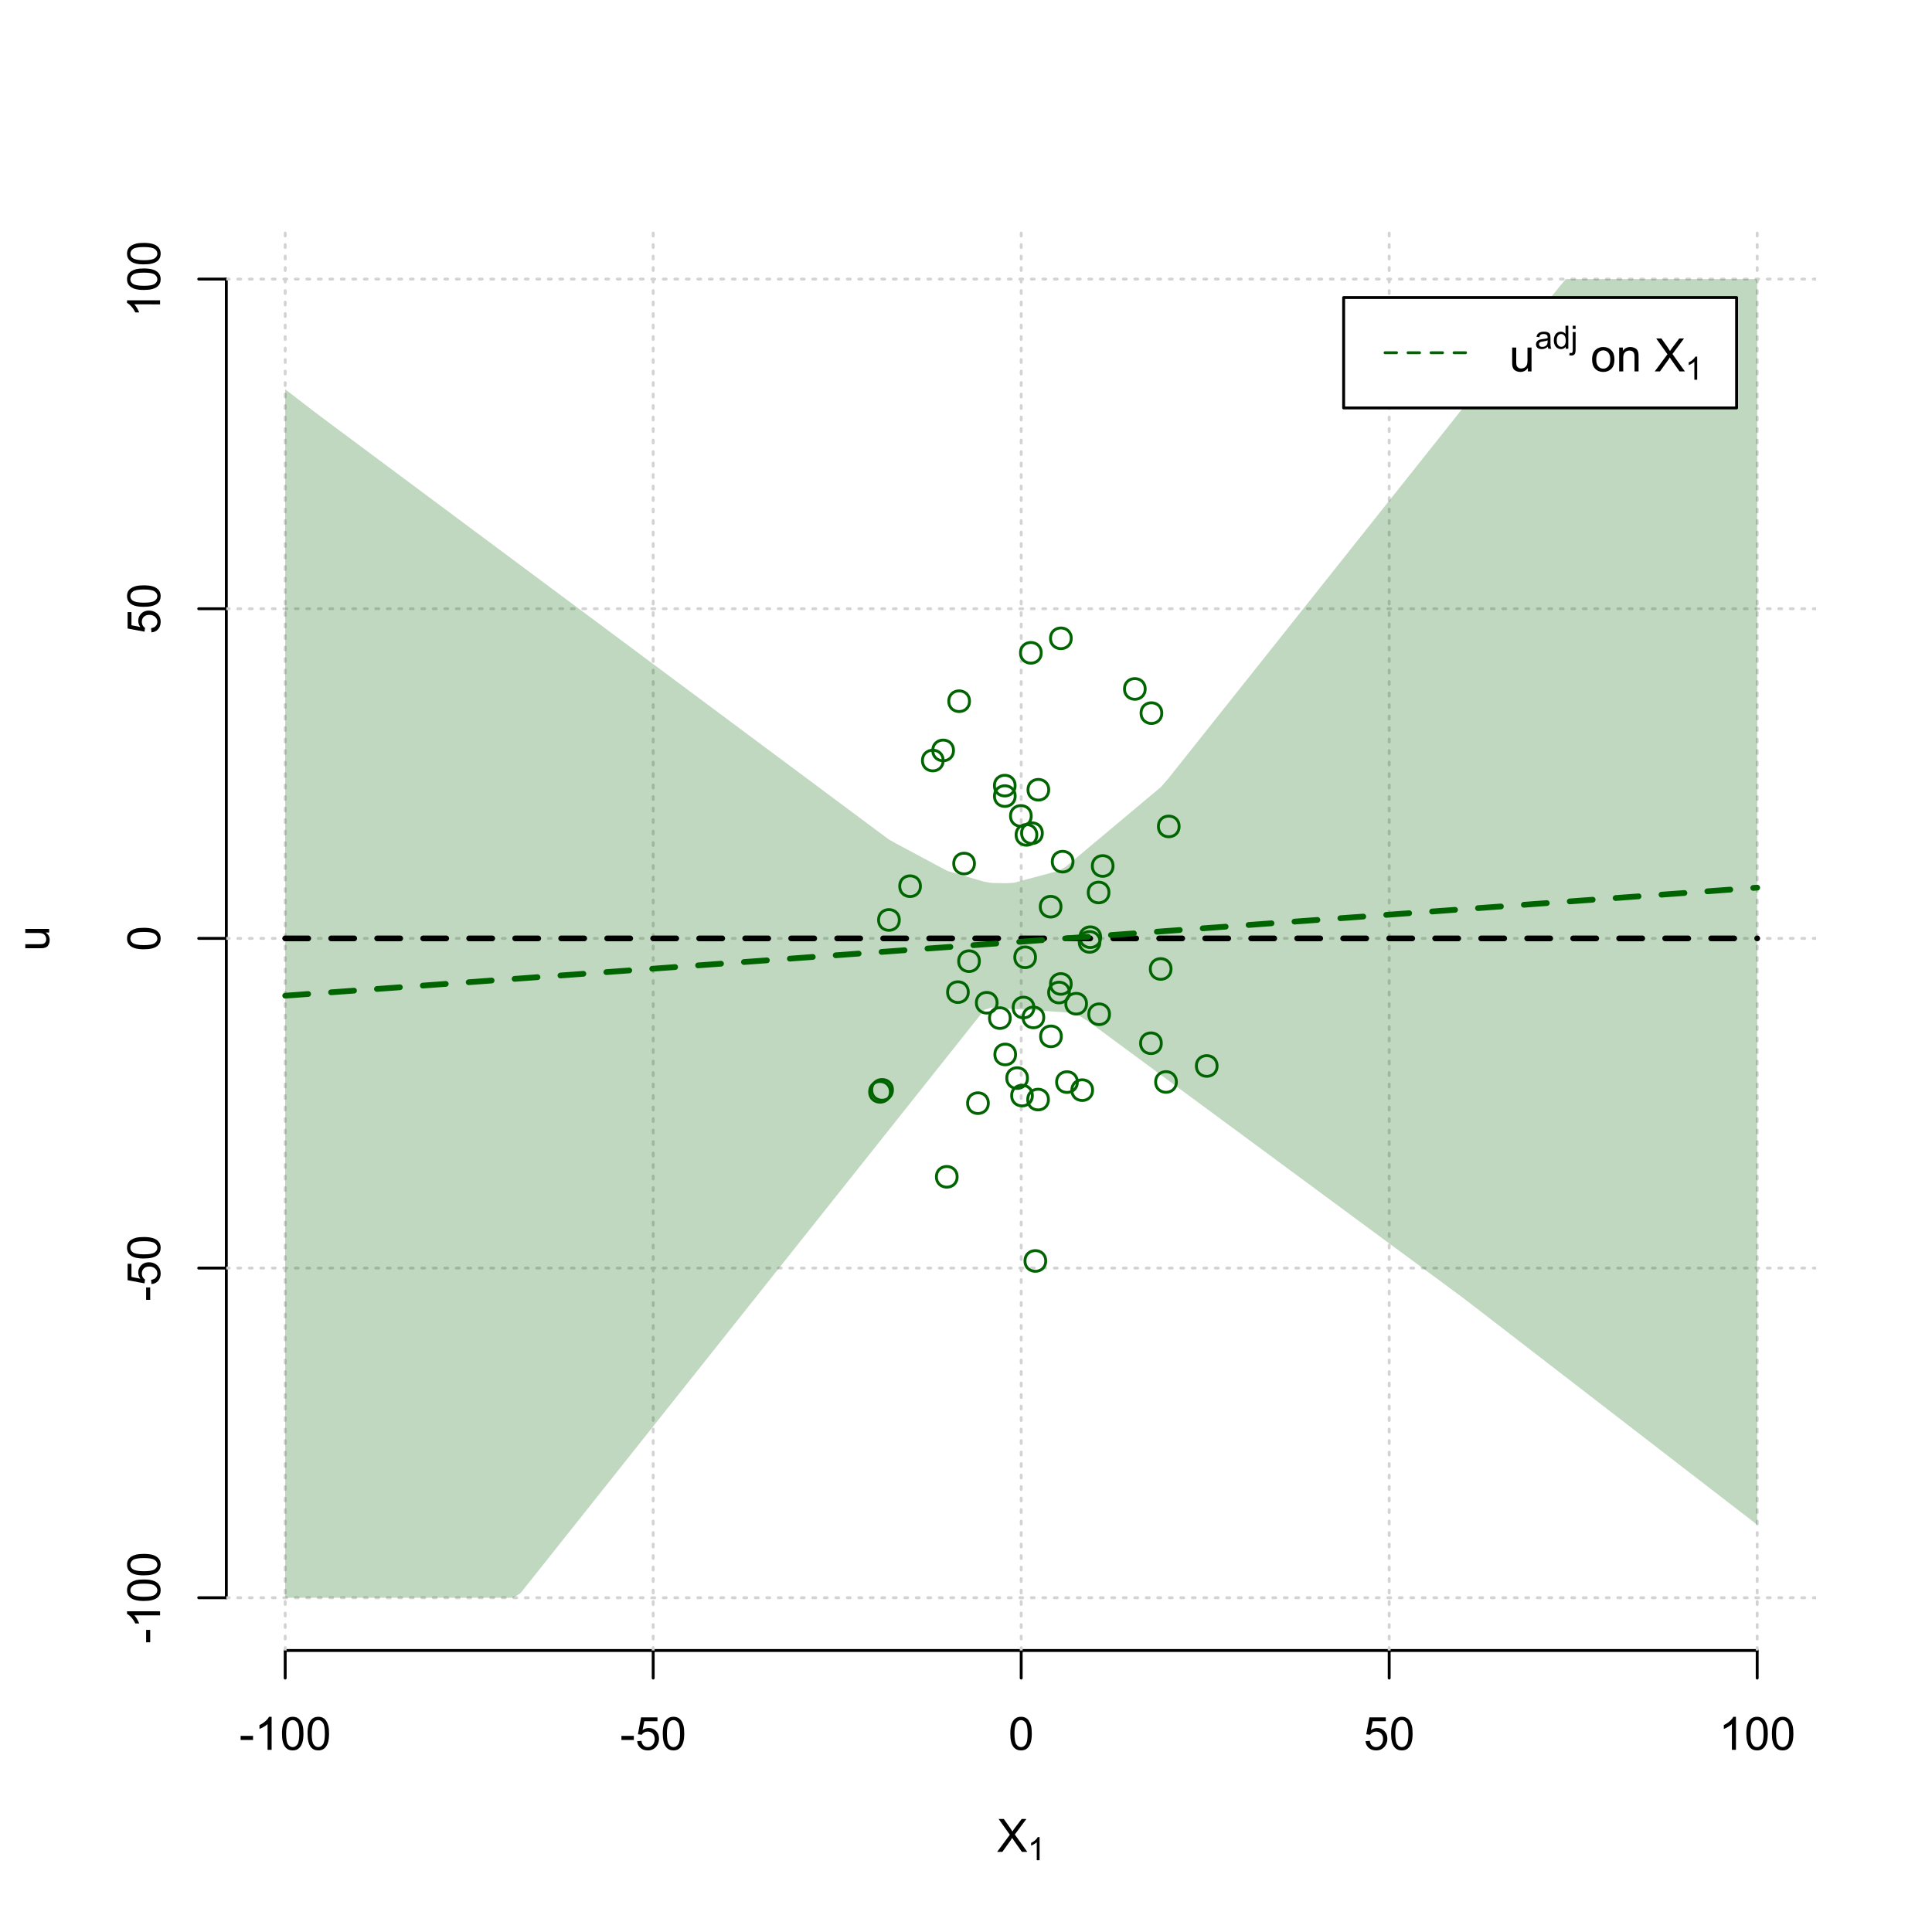 <?xml version="1.0" encoding="UTF-8"?>
<svg xmlns="http://www.w3.org/2000/svg" xmlns:xlink="http://www.w3.org/1999/xlink" width="504pt" height="504pt" viewBox="0 0 504 504" version="1.1">
<defs>
<g>
<symbol overflow="visible" id="glyph0-0">
<path style="stroke:none;" d="M 1.5 0 L 1.5 -7.5 L 7.5 -7.5 L 7.5 0 Z M 1.688 -0.188 L 7.312 -0.188 L 7.312 -7.312 L 1.688 -7.312 Z M 1.688 -0.188 "/>
</symbol>
<symbol overflow="visible" id="glyph0-1">
<path style="stroke:none;" d="M 0.055 0 L 3.375 -4.477 L 0.445 -8.59 L 1.797 -8.59 L 3.359 -6.387 C 3.68 -5.93 3.91 -5.578 4.047 -5.332 C 4.238 -5.645 4.465 -5.969 4.727 -6.312 L 6.457 -8.59 L 7.695 -8.59 L 4.676 -4.539 L 7.93 0 L 6.523 0 L 4.359 -3.062 C 4.238 -3.238 4.113 -3.43 3.984 -3.641 C 3.789 -3.324 3.652 -3.109 3.574 -2.992 L 1.418 0 Z M 0.055 0 "/>
</symbol>
<symbol overflow="visible" id="glyph0-2">
<path style="stroke:none;" d="M 0.383 -2.578 L 0.383 -3.641 L 3.621 -3.641 L 3.621 -2.578 Z M 0.383 -2.578 "/>
</symbol>
<symbol overflow="visible" id="glyph0-3">
<path style="stroke:none;" d="M 4.469 0 L 3.414 0 L 3.414 -6.719 C 3.16 -6.477 2.828 -6.234 2.414 -5.996 C 2 -5.75 1.629 -5.57 1.305 -5.449 L 1.305 -6.469 C 1.895 -6.742 2.41 -7.078 2.852 -7.477 C 3.293 -7.871 3.605 -8.254 3.789 -8.625 L 4.469 -8.625 Z M 4.469 0 "/>
</symbol>
<symbol overflow="visible" id="glyph0-4">
<path style="stroke:none;" d="M 0.5 -4.234 C 0.496 -5.246 0.602 -6.062 0.812 -6.688 C 1.02 -7.305 1.328 -7.785 1.742 -8.121 C 2.148 -8.457 2.668 -8.625 3.297 -8.625 C 3.758 -8.625 4.164 -8.531 4.512 -8.348 C 4.855 -8.16 5.141 -7.891 5.371 -7.543 C 5.594 -7.191 5.773 -6.766 5.906 -6.266 C 6.035 -5.762 6.098 -5.086 6.102 -4.234 C 6.098 -3.227 5.996 -2.414 5.789 -1.797 C 5.578 -1.176 5.266 -0.695 4.859 -0.359 C 4.445 -0.02 3.926 0.145 3.297 0.148 C 2.465 0.145 1.816 -0.148 1.348 -0.742 C 0.781 -1.457 0.496 -2.621 0.5 -4.234 Z M 1.582 -4.234 C 1.582 -2.824 1.746 -1.887 2.074 -1.418 C 2.402 -0.949 2.809 -0.715 3.297 -0.719 C 3.777 -0.715 4.184 -0.949 4.52 -1.422 C 4.848 -1.887 5.016 -2.824 5.016 -4.234 C 5.016 -5.648 4.848 -6.59 4.52 -7.055 C 4.184 -7.516 3.773 -7.746 3.289 -7.75 C 2.801 -7.746 2.414 -7.543 2.125 -7.137 C 1.762 -6.613 1.582 -5.645 1.582 -4.234 Z M 1.582 -4.234 "/>
</symbol>
<symbol overflow="visible" id="glyph0-5">
<path style="stroke:none;" d="M 0.5 -2.25 L 1.605 -2.344 C 1.684 -1.805 1.871 -1.398 2.176 -1.125 C 2.473 -0.852 2.836 -0.715 3.258 -0.719 C 3.766 -0.715 4.195 -0.906 4.547 -1.293 C 4.898 -1.672 5.074 -2.18 5.074 -2.82 C 5.074 -3.414 4.902 -3.891 4.566 -4.242 C 4.227 -4.59 3.785 -4.762 3.242 -4.766 C 2.898 -4.762 2.594 -4.684 2.32 -4.531 C 2.047 -4.375 1.832 -4.176 1.676 -3.93 L 0.688 -4.062 L 1.516 -8.473 L 5.789 -8.473 L 5.789 -7.465 L 2.359 -7.465 L 1.898 -5.156 C 2.414 -5.516 2.953 -5.695 3.523 -5.695 C 4.27 -5.695 4.902 -5.434 5.422 -4.914 C 5.934 -4.395 6.191 -3.727 6.195 -2.914 C 6.191 -2.133 5.965 -1.461 5.516 -0.898 C 4.961 -0.199 4.211 0.145 3.258 0.148 C 2.477 0.145 1.836 -0.07 1.344 -0.508 C 0.844 -0.941 0.562 -1.523 0.5 -2.25 Z M 0.5 -2.25 "/>
</symbol>
<symbol overflow="visible" id="glyph0-6">
<path style="stroke:none;" d="M 4.867 0 L 4.867 -0.914 C 4.379 -0.211 3.723 0.141 2.895 0.141 C 2.527 0.141 2.184 0.07 1.867 -0.07 C 1.547 -0.211 1.309 -0.387 1.156 -0.602 C 1 -0.812 0.895 -1.074 0.832 -1.383 C 0.785 -1.59 0.762 -1.918 0.766 -2.367 L 0.766 -6.223 L 1.82 -6.223 L 1.82 -2.773 C 1.816 -2.219 1.84 -1.848 1.887 -1.656 C 1.949 -1.379 2.09 -1.16 2.309 -1.004 C 2.523 -0.84 2.789 -0.762 3.105 -0.766 C 3.418 -0.762 3.715 -0.844 3.996 -1.008 C 4.273 -1.172 4.469 -1.391 4.586 -1.672 C 4.699 -1.949 4.758 -2.355 4.758 -2.891 L 4.758 -6.223 L 5.812 -6.223 L 5.812 0 Z M 4.867 0 "/>
</symbol>
<symbol overflow="visible" id="glyph0-7">
<path style="stroke:none;" d=""/>
</symbol>
<symbol overflow="visible" id="glyph0-8">
<path style="stroke:none;" d="M 0.398 -3.109 C 0.398 -4.262 0.719 -5.117 1.359 -5.672 C 1.895 -6.133 2.547 -6.363 3.316 -6.363 C 4.172 -6.363 4.871 -6.082 5.414 -5.52 C 5.953 -4.957 6.223 -4.184 6.227 -3.199 C 6.223 -2.398 6.102 -1.766 5.867 -1.309 C 5.625 -0.848 5.277 -0.492 4.82 -0.238 C 4.359 0.016 3.859 0.141 3.316 0.141 C 2.441 0.141 1.734 -0.137 1.203 -0.695 C 0.664 -1.254 0.398 -2.059 0.398 -3.109 Z M 1.484 -3.109 C 1.48 -2.309 1.656 -1.711 2.004 -1.32 C 2.348 -0.922 2.785 -0.727 3.316 -0.727 C 3.84 -0.727 4.273 -0.926 4.621 -1.324 C 4.969 -1.723 5.145 -2.328 5.145 -3.148 C 5.145 -3.914 4.969 -4.496 4.617 -4.895 C 4.266 -5.289 3.832 -5.488 3.316 -5.492 C 2.785 -5.488 2.348 -5.293 2.004 -4.898 C 1.656 -4.5 1.48 -3.902 1.484 -3.109 Z M 1.484 -3.109 "/>
</symbol>
<symbol overflow="visible" id="glyph0-9">
<path style="stroke:none;" d="M 0.789 0 L 0.789 -6.223 L 1.742 -6.223 L 1.742 -5.336 C 2.195 -6.02 2.855 -6.363 3.719 -6.363 C 4.09 -6.363 4.434 -6.293 4.754 -6.16 C 5.066 -6.023 5.305 -5.848 5.461 -5.633 C 5.617 -5.41 5.727 -5.152 5.789 -4.852 C 5.828 -4.656 5.848 -4.312 5.848 -3.828 L 5.848 0 L 4.793 0 L 4.793 -3.785 C 4.793 -4.215 4.75 -4.535 4.668 -4.75 C 4.586 -4.961 4.441 -5.129 4.234 -5.258 C 4.023 -5.383 3.777 -5.449 3.5 -5.449 C 3.047 -5.449 2.66 -5.305 2.332 -5.02 C 2.004 -4.734 1.84 -4.195 1.844 -3.398 L 1.844 0 Z M 0.789 0 "/>
</symbol>
<symbol overflow="visible" id="glyph1-0">
<path style="stroke:none;" d="M 1.051 0 L 1.051 -5.25 L 5.25 -5.25 L 5.25 0 Z M 1.18 -0.133 L 5.117 -0.133 L 5.117 -5.117 L 1.18 -5.117 Z M 1.18 -0.133 "/>
</symbol>
<symbol overflow="visible" id="glyph1-1">
<path style="stroke:none;" d="M 3.129 0 L 2.391 0 L 2.391 -4.703 C 2.211 -4.531 1.977 -4.363 1.691 -4.195 C 1.398 -4.023 1.141 -3.895 0.914 -3.812 L 0.914 -4.527 C 1.328 -4.719 1.688 -4.953 1.996 -5.234 C 2.305 -5.508 2.523 -5.777 2.652 -6.039 L 3.129 -6.039 Z M 3.129 0 "/>
</symbol>
<symbol overflow="visible" id="glyph1-2">
<path style="stroke:none;" d="M 3.395 -0.539 C 3.117 -0.305 2.855 -0.137 2.605 -0.043 C 2.352 0.051 2.082 0.094 1.793 0.098 C 1.312 0.094 0.941 -0.02 0.688 -0.25 C 0.43 -0.48 0.305 -0.781 0.305 -1.148 C 0.305 -1.359 0.352 -1.551 0.449 -1.73 C 0.543 -1.902 0.668 -2.047 0.828 -2.156 C 0.984 -2.262 1.164 -2.34 1.363 -2.398 C 1.504 -2.434 1.723 -2.473 2.02 -2.512 C 2.609 -2.578 3.047 -2.664 3.336 -2.766 C 3.336 -2.867 3.34 -2.93 3.34 -2.957 C 3.34 -3.258 3.27 -3.469 3.129 -3.594 C 2.941 -3.758 2.66 -3.844 2.289 -3.844 C 1.941 -3.844 1.684 -3.781 1.52 -3.66 C 1.348 -3.535 1.227 -3.32 1.152 -3.016 L 0.43 -3.113 C 0.492 -3.418 0.602 -3.668 0.754 -3.863 C 0.902 -4.051 1.121 -4.199 1.406 -4.301 C 1.688 -4.402 2.016 -4.453 2.395 -4.453 C 2.766 -4.453 3.066 -4.406 3.301 -4.32 C 3.527 -4.23 3.699 -4.121 3.812 -3.992 C 3.918 -3.855 3.996 -3.691 4.043 -3.492 C 4.066 -3.363 4.078 -3.133 4.082 -2.809 L 4.082 -1.824 C 4.078 -1.137 4.094 -0.703 4.129 -0.523 C 4.156 -0.336 4.219 -0.164 4.316 0 L 3.543 0 C 3.465 -0.152 3.414 -0.332 3.395 -0.539 Z M 3.336 -2.188 C 3.062 -2.074 2.66 -1.98 2.129 -1.906 C 1.82 -1.859 1.605 -1.812 1.484 -1.758 C 1.355 -1.703 1.258 -1.621 1.191 -1.52 C 1.121 -1.41 1.09 -1.293 1.09 -1.168 C 1.09 -0.969 1.164 -0.805 1.312 -0.676 C 1.461 -0.543 1.68 -0.48 1.969 -0.48 C 2.25 -0.48 2.5 -0.539 2.727 -0.664 C 2.945 -0.785 3.109 -0.957 3.215 -1.176 C 3.293 -1.34 3.332 -1.586 3.336 -1.914 Z M 3.336 -2.188 "/>
</symbol>
<symbol overflow="visible" id="glyph1-3">
<path style="stroke:none;" d="M 3.379 0 L 3.379 -0.551 C 3.102 -0.121 2.695 0.094 2.16 0.098 C 1.812 0.094 1.492 0 1.203 -0.188 C 0.906 -0.379 0.68 -0.645 0.523 -0.988 C 0.359 -1.328 0.281 -1.723 0.285 -2.172 C 0.281 -2.605 0.355 -3 0.504 -3.355 C 0.648 -3.707 0.863 -3.977 1.156 -4.168 C 1.441 -4.355 1.766 -4.453 2.129 -4.453 C 2.387 -4.453 2.621 -4.395 2.828 -4.285 C 3.031 -4.172 3.199 -4.031 3.332 -3.855 L 3.332 -6.012 L 4.066 -6.012 L 4.066 0 Z M 1.047 -2.172 C 1.043 -1.613 1.16 -1.195 1.398 -0.922 C 1.629 -0.641 1.906 -0.504 2.23 -0.508 C 2.551 -0.504 2.824 -0.637 3.051 -0.902 C 3.273 -1.168 3.387 -1.57 3.391 -2.113 C 3.387 -2.707 3.273 -3.145 3.047 -3.426 C 2.816 -3.703 2.531 -3.844 2.199 -3.844 C 1.867 -3.844 1.594 -3.707 1.375 -3.441 C 1.152 -3.168 1.043 -2.746 1.047 -2.172 Z M 1.047 -2.172 "/>
</symbol>
<symbol overflow="visible" id="glyph1-4">
<path style="stroke:none;" d="M 0.551 -5.156 L 0.551 -6.012 L 1.289 -6.012 L 1.289 -5.156 Z M -0.387 1.691 L -0.246 1.062 C -0.098 1.098 0.016 1.117 0.102 1.121 C 0.25 1.117 0.363 1.066 0.438 0.969 C 0.512 0.867 0.551 0.621 0.551 0.223 L 0.551 -4.355 L 1.289 -4.355 L 1.289 0.238 C 1.289 0.773 1.219 1.148 1.078 1.359 C 0.898 1.633 0.602 1.77 0.191 1.77 C -0.008 1.77 -0.199 1.742 -0.387 1.691 Z M -0.387 1.691 "/>
</symbol>
<symbol overflow="visible" id="glyph2-0">
<path style="stroke:none;" d="M 0 -1.5 L -7.5 -1.5 L -7.5 -7.5 L 0 -7.5 Z M -0.188 -1.688 L -0.188 -7.312 L -7.312 -7.312 L -7.312 -1.688 Z M -0.188 -1.688 "/>
</symbol>
<symbol overflow="visible" id="glyph2-1">
<path style="stroke:none;" d="M 0 -4.867 L -0.914 -4.867 C -0.211 -4.379 0.141 -3.723 0.141 -2.895 C 0.141 -2.527 0.07 -2.184 -0.07 -1.867 C -0.211 -1.547 -0.387 -1.309 -0.598 -1.156 C -0.809 -1 -1.07 -0.895 -1.383 -0.832 C -1.59 -0.789 -1.918 -0.766 -2.367 -0.77 L -6.223 -0.77 L -6.223 -1.824 L -2.773 -1.824 C -2.219 -1.82 -1.848 -1.844 -1.656 -1.887 C -1.379 -1.949 -1.16 -2.09 -1.004 -2.309 C -0.84 -2.523 -0.762 -2.789 -0.766 -3.105 C -0.762 -3.418 -0.844 -3.715 -1.008 -3.996 C -1.172 -4.273 -1.391 -4.469 -1.672 -4.586 C -1.945 -4.699 -2.352 -4.758 -2.887 -4.758 L -6.223 -4.758 L -6.223 -5.812 L 0 -5.812 Z M 0 -4.867 "/>
</symbol>
<symbol overflow="visible" id="glyph2-2">
<path style="stroke:none;" d="M -2.578 -0.383 L -3.641 -0.383 L -3.641 -3.621 L -2.578 -3.621 Z M -2.578 -0.383 "/>
</symbol>
<symbol overflow="visible" id="glyph2-3">
<path style="stroke:none;" d="M 0 -4.469 L 0 -3.414 L -6.719 -3.418 C -6.477 -3.16 -6.234 -2.828 -5.996 -2.418 C -5.75 -2.004 -5.57 -1.633 -5.449 -1.309 L -6.469 -1.309 C -6.742 -1.895 -7.078 -2.41 -7.477 -2.852 C -7.871 -3.293 -8.254 -3.605 -8.625 -3.793 L -8.625 -4.473 Z M 0 -4.469 "/>
</symbol>
<symbol overflow="visible" id="glyph2-4">
<path style="stroke:none;" d="M -4.234 -0.5 C -5.246 -0.496 -6.062 -0.602 -6.688 -0.812 C -7.305 -1.02 -7.785 -1.328 -8.121 -1.742 C -8.457 -2.152 -8.625 -2.672 -8.625 -3.301 C -8.625 -3.758 -8.531 -4.164 -8.348 -4.512 C -8.16 -4.859 -7.891 -5.145 -7.543 -5.371 C -7.191 -5.594 -6.766 -5.773 -6.266 -5.906 C -5.762 -6.035 -5.086 -6.098 -4.234 -6.102 C -3.223 -6.098 -2.41 -5.996 -1.793 -5.789 C -1.176 -5.578 -0.695 -5.266 -0.359 -4.859 C -0.02 -4.445 0.145 -3.926 0.148 -3.297 C 0.145 -2.465 -0.148 -1.816 -0.742 -1.348 C -1.457 -0.781 -2.621 -0.496 -4.234 -0.5 Z M -4.234 -1.582 C -2.824 -1.582 -1.887 -1.746 -1.418 -2.074 C -0.949 -2.402 -0.715 -2.809 -0.719 -3.297 C -0.715 -3.777 -0.949 -4.184 -1.422 -4.52 C -1.887 -4.848 -2.824 -5.016 -4.234 -5.016 C -5.648 -5.016 -6.59 -4.848 -7.055 -4.52 C -7.516 -4.188 -7.746 -3.777 -7.75 -3.289 C -7.746 -2.801 -7.543 -2.414 -7.137 -2.129 C -6.613 -1.762 -5.645 -1.582 -4.234 -1.582 Z M -4.234 -1.582 "/>
</symbol>
<symbol overflow="visible" id="glyph2-5">
<path style="stroke:none;" d="M -2.25 -0.5 L -2.344 -1.605 C -1.805 -1.684 -1.398 -1.871 -1.125 -2.176 C -0.852 -2.473 -0.715 -2.836 -0.719 -3.258 C -0.715 -3.766 -0.906 -4.195 -1.293 -4.547 C -1.672 -4.898 -2.18 -5.074 -2.816 -5.074 C -3.414 -5.074 -3.891 -4.902 -4.242 -4.566 C -4.59 -4.227 -4.762 -3.785 -4.766 -3.242 C -4.762 -2.898 -4.684 -2.594 -4.531 -2.32 C -4.375 -2.047 -4.176 -1.832 -3.93 -1.676 L -4.062 -0.688 L -8.473 -1.52 L -8.473 -5.789 L -7.465 -5.789 L -7.465 -2.363 L -5.156 -1.898 C -5.516 -2.414 -5.695 -2.953 -5.695 -3.523 C -5.695 -4.27 -5.434 -4.902 -4.914 -5.422 C -4.395 -5.934 -3.727 -6.191 -2.91 -6.195 C -2.133 -6.191 -1.461 -5.965 -0.895 -5.516 C -0.199 -4.961 0.145 -4.211 0.148 -3.258 C 0.145 -2.477 -0.07 -1.836 -0.508 -1.344 C -0.941 -0.848 -1.523 -0.566 -2.25 -0.5 Z M -2.25 -0.5 "/>
</symbol>
</g>
<clipPath id="clip1">
  <path d="M 74 59.039 L 75 59.039 L 75 430.559 L 74 430.559 Z M 74 59.039 "/>
</clipPath>
<clipPath id="clip2">
  <path d="M 170 59.039 L 171 59.039 L 171 430.559 L 170 430.559 Z M 170 59.039 "/>
</clipPath>
<clipPath id="clip3">
  <path d="M 266 59.039 L 267 59.039 L 267 430.559 L 266 430.559 Z M 266 59.039 "/>
</clipPath>
<clipPath id="clip4">
  <path d="M 362 59.039 L 363 59.039 L 363 430.559 L 362 430.559 Z M 362 59.039 "/>
</clipPath>
<clipPath id="clip5">
  <path d="M 458 59.039 L 459 59.039 L 459 430.559 L 458 430.559 Z M 458 59.039 "/>
</clipPath>
<clipPath id="clip6">
  <path d="M 59.039 416 L 473.758 416 L 473.758 418 L 59.039 418 Z M 59.039 416 "/>
</clipPath>
<clipPath id="clip7">
  <path d="M 59.039 330 L 473.758 330 L 473.758 332 L 59.039 332 Z M 59.039 330 "/>
</clipPath>
<clipPath id="clip8">
  <path d="M 59.039 244 L 473.758 244 L 473.758 246 L 59.039 246 Z M 59.039 244 "/>
</clipPath>
<clipPath id="clip9">
  <path d="M 59.039 158 L 473.758 158 L 473.758 160 L 59.039 160 Z M 59.039 158 "/>
</clipPath>
<clipPath id="clip10">
  <path d="M 59.039 72 L 473.758 72 L 473.758 74 L 59.039 74 Z M 59.039 72 "/>
</clipPath>
</defs>
<g id="surface2616">
<rect x="0" y="0" width="504" height="504" style="fill:rgb(100%,100%,100%);fill-opacity:1;stroke:none;"/>
<g style="fill:rgb(0%,0%,0%);fill-opacity:1;">
  <use xlink:href="#glyph0-1" x="260.062" y="483.102"/>
</g>
<g style="fill:rgb(0%,0%,0%);fill-opacity:1;">
  <use xlink:href="#glyph1-1" x="268.066" y="485.281"/>
</g>
<g style="fill:rgb(0%,0%,0%);fill-opacity:1;">
  <use xlink:href="#glyph2-1" x="12.82" y="248.137"/>
</g>
<path style="fill:none;stroke-width:0.75;stroke-linecap:round;stroke-linejoin:round;stroke:rgb(0%,0%,0%);stroke-opacity:1;stroke-miterlimit:10;" d="M 74.398 430.559 L 458.398 430.559 "/>
<path style="fill:none;stroke-width:0.75;stroke-linecap:round;stroke-linejoin:round;stroke:rgb(0%,0%,0%);stroke-opacity:1;stroke-miterlimit:10;" d="M 74.398 430.559 L 74.398 437.762 "/>
<path style="fill:none;stroke-width:0.75;stroke-linecap:round;stroke-linejoin:round;stroke:rgb(0%,0%,0%);stroke-opacity:1;stroke-miterlimit:10;" d="M 170.398 430.559 L 170.398 437.762 "/>
<path style="fill:none;stroke-width:0.75;stroke-linecap:round;stroke-linejoin:round;stroke:rgb(0%,0%,0%);stroke-opacity:1;stroke-miterlimit:10;" d="M 266.398 430.559 L 266.398 437.762 "/>
<path style="fill:none;stroke-width:0.75;stroke-linecap:round;stroke-linejoin:round;stroke:rgb(0%,0%,0%);stroke-opacity:1;stroke-miterlimit:10;" d="M 362.398 430.559 L 362.398 437.762 "/>
<path style="fill:none;stroke-width:0.75;stroke-linecap:round;stroke-linejoin:round;stroke:rgb(0%,0%,0%);stroke-opacity:1;stroke-miterlimit:10;" d="M 458.398 430.559 L 458.398 437.762 "/>
<g style="fill:rgb(0%,0%,0%);fill-opacity:1;">
  <use xlink:href="#glyph0-2" x="62.391" y="456.48"/>
  <use xlink:href="#glyph0-3" x="66.387" y="456.48"/>
  <use xlink:href="#glyph0-4" x="73.061" y="456.48"/>
  <use xlink:href="#glyph0-4" x="79.734" y="456.48"/>
</g>
<g style="fill:rgb(0%,0%,0%);fill-opacity:1;">
  <use xlink:href="#glyph0-2" x="161.727" y="456.48"/>
  <use xlink:href="#glyph0-5" x="165.723" y="456.48"/>
  <use xlink:href="#glyph0-4" x="172.396" y="456.48"/>
</g>
<g style="fill:rgb(0%,0%,0%);fill-opacity:1;">
  <use xlink:href="#glyph0-4" x="263.062" y="456.48"/>
</g>
<g style="fill:rgb(0%,0%,0%);fill-opacity:1;">
  <use xlink:href="#glyph0-5" x="355.727" y="456.48"/>
  <use xlink:href="#glyph0-4" x="362.4" y="456.48"/>
</g>
<g style="fill:rgb(0%,0%,0%);fill-opacity:1;">
  <use xlink:href="#glyph0-3" x="448.387" y="456.48"/>
  <use xlink:href="#glyph0-4" x="455.061" y="456.48"/>
  <use xlink:href="#glyph0-4" x="461.734" y="456.48"/>
</g>
<path style="fill:none;stroke-width:0.75;stroke-linecap:round;stroke-linejoin:round;stroke:rgb(0%,0%,0%);stroke-opacity:1;stroke-miterlimit:10;" d="M 59.039 416.801 L 59.039 72.801 "/>
<path style="fill:none;stroke-width:0.75;stroke-linecap:round;stroke-linejoin:round;stroke:rgb(0%,0%,0%);stroke-opacity:1;stroke-miterlimit:10;" d="M 59.039 416.801 L 51.84 416.801 "/>
<path style="fill:none;stroke-width:0.75;stroke-linecap:round;stroke-linejoin:round;stroke:rgb(0%,0%,0%);stroke-opacity:1;stroke-miterlimit:10;" d="M 59.039 330.801 L 51.84 330.801 "/>
<path style="fill:none;stroke-width:0.75;stroke-linecap:round;stroke-linejoin:round;stroke:rgb(0%,0%,0%);stroke-opacity:1;stroke-miterlimit:10;" d="M 59.039 244.801 L 51.84 244.801 "/>
<path style="fill:none;stroke-width:0.75;stroke-linecap:round;stroke-linejoin:round;stroke:rgb(0%,0%,0%);stroke-opacity:1;stroke-miterlimit:10;" d="M 59.039 158.801 L 51.84 158.801 "/>
<path style="fill:none;stroke-width:0.75;stroke-linecap:round;stroke-linejoin:round;stroke:rgb(0%,0%,0%);stroke-opacity:1;stroke-miterlimit:10;" d="M 59.039 72.801 L 51.84 72.801 "/>
<g style="fill:rgb(0%,0%,0%);fill-opacity:1;">
  <use xlink:href="#glyph2-2" x="41.762" y="428.809"/>
  <use xlink:href="#glyph2-3" x="41.762" y="424.812"/>
  <use xlink:href="#glyph2-4" x="41.762" y="418.139"/>
  <use xlink:href="#glyph2-4" x="41.762" y="411.465"/>
</g>
<g style="fill:rgb(0%,0%,0%);fill-opacity:1;">
  <use xlink:href="#glyph2-2" x="41.762" y="339.473"/>
  <use xlink:href="#glyph2-5" x="41.762" y="335.477"/>
  <use xlink:href="#glyph2-4" x="41.762" y="328.803"/>
</g>
<g style="fill:rgb(0%,0%,0%);fill-opacity:1;">
  <use xlink:href="#glyph2-4" x="41.762" y="248.137"/>
</g>
<g style="fill:rgb(0%,0%,0%);fill-opacity:1;">
  <use xlink:href="#glyph2-5" x="41.762" y="165.473"/>
  <use xlink:href="#glyph2-4" x="41.762" y="158.799"/>
</g>
<g style="fill:rgb(0%,0%,0%);fill-opacity:1;">
  <use xlink:href="#glyph2-3" x="41.762" y="82.812"/>
  <use xlink:href="#glyph2-4" x="41.762" y="76.139"/>
  <use xlink:href="#glyph2-4" x="41.762" y="69.465"/>
</g>
<g clip-path="url(#clip1)" clip-rule="nonzero">
<path style="fill:none;stroke-width:0.75;stroke-linecap:round;stroke-linejoin:round;stroke:rgb(82.745%,82.745%,82.745%);stroke-opacity:1;stroke-dasharray:0.75,2.25;stroke-miterlimit:10;" d="M 74.398 430.559 L 74.398 59.039 "/>
</g>
<g clip-path="url(#clip2)" clip-rule="nonzero">
<path style="fill:none;stroke-width:0.75;stroke-linecap:round;stroke-linejoin:round;stroke:rgb(82.745%,82.745%,82.745%);stroke-opacity:1;stroke-dasharray:0.75,2.25;stroke-miterlimit:10;" d="M 170.398 430.559 L 170.398 59.039 "/>
</g>
<g clip-path="url(#clip3)" clip-rule="nonzero">
<path style="fill:none;stroke-width:0.75;stroke-linecap:round;stroke-linejoin:round;stroke:rgb(82.745%,82.745%,82.745%);stroke-opacity:1;stroke-dasharray:0.75,2.25;stroke-miterlimit:10;" d="M 266.398 430.559 L 266.398 59.039 "/>
</g>
<g clip-path="url(#clip4)" clip-rule="nonzero">
<path style="fill:none;stroke-width:0.75;stroke-linecap:round;stroke-linejoin:round;stroke:rgb(82.745%,82.745%,82.745%);stroke-opacity:1;stroke-dasharray:0.75,2.25;stroke-miterlimit:10;" d="M 362.398 430.559 L 362.398 59.039 "/>
</g>
<g clip-path="url(#clip5)" clip-rule="nonzero">
<path style="fill:none;stroke-width:0.75;stroke-linecap:round;stroke-linejoin:round;stroke:rgb(82.745%,82.745%,82.745%);stroke-opacity:1;stroke-dasharray:0.75,2.25;stroke-miterlimit:10;" d="M 458.398 430.559 L 458.398 59.039 "/>
</g>
<g clip-path="url(#clip6)" clip-rule="nonzero">
<path style="fill:none;stroke-width:0.75;stroke-linecap:round;stroke-linejoin:round;stroke:rgb(82.745%,82.745%,82.745%);stroke-opacity:1;stroke-dasharray:0.75,2.25;stroke-miterlimit:10;" d="M 59.039 416.801 L 473.762 416.801 "/>
</g>
<g clip-path="url(#clip7)" clip-rule="nonzero">
<path style="fill:none;stroke-width:0.75;stroke-linecap:round;stroke-linejoin:round;stroke:rgb(82.745%,82.745%,82.745%);stroke-opacity:1;stroke-dasharray:0.75,2.25;stroke-miterlimit:10;" d="M 59.039 330.801 L 473.762 330.801 "/>
</g>
<g clip-path="url(#clip8)" clip-rule="nonzero">
<path style="fill:none;stroke-width:0.75;stroke-linecap:round;stroke-linejoin:round;stroke:rgb(82.745%,82.745%,82.745%);stroke-opacity:1;stroke-dasharray:0.75,2.25;stroke-miterlimit:10;" d="M 59.039 244.801 L 473.762 244.801 "/>
</g>
<g clip-path="url(#clip9)" clip-rule="nonzero">
<path style="fill:none;stroke-width:0.75;stroke-linecap:round;stroke-linejoin:round;stroke:rgb(82.745%,82.745%,82.745%);stroke-opacity:1;stroke-dasharray:0.75,2.25;stroke-miterlimit:10;" d="M 59.039 158.801 L 473.762 158.801 "/>
</g>
<g clip-path="url(#clip10)" clip-rule="nonzero">
<path style="fill:none;stroke-width:0.75;stroke-linecap:round;stroke-linejoin:round;stroke:rgb(82.745%,82.745%,82.745%);stroke-opacity:1;stroke-dasharray:0.75,2.25;stroke-miterlimit:10;" d="M 59.039 72.801 L 473.762 72.801 "/>
</g>
<path style=" stroke:none;fill-rule:nonzero;fill:rgb(0%,39.216%,0%);fill-opacity:0.251;" d="M 74.398 72.801 L 74.398 101.551 L 76.32 103.031 L 78.238 104.512 L 80.16 105.992 L 82.078 107.473 L 84 108.918 L 85.922 110.348 L 87.84 111.777 L 89.762 113.203 L 91.68 114.633 L 93.602 116.062 L 95.52 117.492 L 97.441 118.922 L 99.359 120.352 L 101.281 121.781 L 103.199 123.211 L 105.121 124.641 L 107.039 126.066 L 108.961 127.496 L 110.879 128.926 L 112.801 130.355 L 114.719 131.785 L 116.641 133.215 L 118.559 134.645 L 120.48 136.074 L 122.398 137.5 L 124.32 138.93 L 126.238 140.359 L 128.16 141.789 L 130.078 143.219 L 133.922 146.078 L 135.84 147.508 L 137.762 148.938 L 139.68 150.363 L 141.602 151.793 L 143.52 153.223 L 145.441 154.652 L 147.359 156.082 L 149.281 157.512 L 151.199 158.941 L 153.121 160.371 L 155.039 161.801 L 156.961 163.227 L 158.879 164.656 L 160.801 166.086 L 162.719 167.516 L 164.641 168.945 L 166.559 170.375 L 168.48 171.805 L 170.398 173.234 L 172.32 174.66 L 174.238 176.09 L 176.16 177.52 L 178.078 178.949 L 181.922 181.809 L 183.84 183.238 L 185.762 184.668 L 187.68 186.098 L 189.602 187.523 L 191.52 188.953 L 193.441 190.383 L 195.359 191.812 L 197.281 193.242 L 199.199 194.672 L 201.121 196.102 L 203.039 197.531 L 204.961 198.957 L 206.879 200.387 L 208.801 201.816 L 210.719 203.246 L 212.641 204.676 L 214.559 206.105 L 216.48 207.535 L 218.398 208.965 L 220.32 210.395 L 222.238 211.82 L 224.16 213.25 L 226.078 214.68 L 229.922 217.539 L 231.84 218.969 L 233.762 220.047 L 235.68 221.074 L 237.602 222.102 L 239.52 223.129 L 241.441 224.16 L 243.359 225.188 L 245.281 226.215 L 247.199 227.219 L 249.121 227.777 L 251.039 228.34 L 252.961 228.902 L 254.879 229.465 L 256.801 230.027 L 258.719 230.336 L 260.641 230.371 L 262.559 230.406 L 264.48 230.289 L 266.398 229.777 L 268.32 229.266 L 270.238 228.754 L 272.16 228.242 L 274.078 227.727 L 276 227.215 L 277.922 226.199 L 279.84 224.59 L 281.762 222.98 L 283.68 221.371 L 285.602 219.762 L 287.52 218.156 L 289.441 216.547 L 291.359 214.938 L 293.281 213.328 L 295.199 211.719 L 297.121 210.109 L 299.039 208.5 L 300.961 206.895 L 302.879 205.285 L 304.801 203.062 L 306.719 200.648 L 308.641 198.234 L 310.559 195.816 L 312.48 193.402 L 314.398 190.988 L 316.32 188.574 L 318.238 186.16 L 320.16 183.746 L 322.078 181.332 L 324 178.914 L 325.922 176.5 L 327.84 174.086 L 329.762 171.672 L 331.68 169.258 L 333.602 166.844 L 335.52 164.43 L 337.441 162.016 L 339.359 159.598 L 341.281 157.184 L 343.199 154.77 L 345.121 152.355 L 347.039 149.941 L 348.961 147.527 L 350.879 145.113 L 352.801 142.699 L 354.719 140.281 L 356.641 137.867 L 358.559 135.453 L 360.48 133.039 L 362.398 130.625 L 364.32 128.211 L 366.238 125.797 L 368.16 123.379 L 370.078 120.965 L 373.922 116.137 L 375.84 113.723 L 377.762 111.309 L 379.68 108.895 L 381.602 106.48 L 383.52 104.062 L 385.441 101.648 L 387.359 99.234 L 389.281 96.82 L 391.199 94.406 L 393.121 91.992 L 395.039 89.578 L 396.961 87.16 L 398.879 84.746 L 400.801 82.332 L 402.719 79.918 L 404.641 77.504 L 406.559 75.09 L 408.48 72.801 L 458.398 72.801 L 458.398 416.801 L 458.398 397.762 L 456.48 396.277 L 454.559 394.797 L 452.641 393.316 L 450.719 391.836 L 448.801 390.355 L 446.879 388.875 L 444.961 387.395 L 443.039 385.91 L 441.121 384.43 L 439.199 382.949 L 437.281 381.469 L 435.359 379.988 L 433.441 378.508 L 431.52 377.027 L 429.602 375.543 L 427.68 374.062 L 425.762 372.582 L 423.84 371.102 L 421.922 369.621 L 418.078 366.66 L 416.16 365.176 L 414.238 363.695 L 412.32 362.215 L 410.398 360.734 L 408.48 359.254 L 406.559 357.773 L 404.641 356.289 L 402.719 354.809 L 400.801 353.328 L 398.879 351.848 L 396.961 350.367 L 395.039 348.887 L 393.121 347.406 L 391.199 345.922 L 389.281 344.441 L 387.359 342.961 L 385.441 341.48 L 383.52 340 L 381.602 338.527 L 379.68 337.109 L 377.762 335.695 L 375.84 334.277 L 373.922 332.859 L 372 331.445 L 370.078 330.027 L 368.16 328.609 L 366.238 327.191 L 364.32 325.777 L 362.398 324.359 L 360.48 322.941 L 358.559 321.527 L 356.641 320.109 L 354.719 318.691 L 352.801 317.277 L 350.879 315.859 L 348.961 314.441 L 347.039 313.027 L 345.121 311.609 L 343.199 310.191 L 341.281 308.773 L 339.359 307.359 L 337.441 305.941 L 335.52 304.523 L 333.602 303.109 L 331.68 301.691 L 329.762 300.273 L 327.84 298.859 L 325.922 297.441 L 324 296.023 L 322.078 294.609 L 320.16 293.191 L 318.238 291.773 L 316.32 290.355 L 314.398 288.941 L 312.48 287.523 L 310.559 286.105 L 308.641 284.691 L 306.719 283.273 L 304.801 281.855 L 302.879 280.441 L 300.961 279.023 L 299.039 277.605 L 297.121 276.188 L 295.199 274.773 L 293.281 273.355 L 291.359 271.938 L 289.441 270.523 L 287.52 269.105 L 285.602 267.688 L 283.68 266.293 L 281.762 265.113 L 279.84 264.203 L 277.922 264.078 L 276 263.953 L 274.078 263.832 L 272.16 263.707 L 270.238 263.582 L 268.32 263.457 L 266.398 263.336 L 264.48 263.211 L 262.559 263.086 L 260.641 262.965 L 258.719 262.84 L 256.801 263.426 L 254.879 265.84 L 252.961 268.254 L 251.039 270.668 L 249.121 273.086 L 247.199 275.5 L 245.281 277.914 L 243.359 280.328 L 241.441 282.742 L 239.52 285.156 L 237.602 287.57 L 235.68 289.984 L 233.762 292.402 L 231.84 294.816 L 229.922 297.23 L 226.078 302.059 L 224.16 304.473 L 222.238 306.887 L 220.32 309.305 L 218.398 311.719 L 216.48 314.133 L 214.559 316.547 L 212.641 318.961 L 210.719 321.375 L 208.801 323.789 L 206.879 326.203 L 204.961 328.621 L 203.039 331.035 L 201.121 333.449 L 199.199 335.863 L 197.281 338.277 L 195.359 340.691 L 193.441 343.105 L 191.52 345.52 L 189.602 347.938 L 187.68 350.352 L 185.762 352.766 L 183.84 355.18 L 181.922 357.594 L 178.078 362.422 L 176.16 364.84 L 174.238 367.254 L 172.32 369.668 L 170.398 372.082 L 168.48 374.496 L 166.559 376.91 L 164.641 379.324 L 162.719 381.738 L 160.801 384.156 L 158.879 386.57 L 156.961 388.984 L 155.039 391.398 L 153.121 393.812 L 151.199 396.227 L 149.281 398.641 L 147.359 401.055 L 145.441 403.473 L 143.52 405.887 L 141.602 408.301 L 139.68 410.715 L 137.762 413.129 L 135.84 415.543 L 133.922 416.801 L 74.398 416.801 Z M 74.398 72.801 "/>
<path style="fill:none;stroke-width:0.75;stroke-linecap:round;stroke-linejoin:round;stroke:rgb(0%,39.216%,0%);stroke-opacity:1;stroke-miterlimit:10;" d="M 273.574 206.023 C 273.574 209.621 268.176 209.621 268.176 206.023 C 268.176 202.422 273.574 202.422 273.574 206.023 "/>
<path style="fill:none;stroke-width:0.75;stroke-linecap:round;stroke-linejoin:round;stroke:rgb(0%,39.216%,0%);stroke-opacity:1;stroke-miterlimit:10;" d="M 254.203 225.273 C 254.203 228.875 248.801 228.875 248.801 225.273 C 248.801 221.676 254.203 221.676 254.203 225.273 "/>
<path style="fill:none;stroke-width:0.75;stroke-linecap:round;stroke-linejoin:round;stroke:rgb(0%,39.216%,0%);stroke-opacity:1;stroke-miterlimit:10;" d="M 268.035 281.238 C 268.035 284.84 262.637 284.84 262.637 281.238 C 262.637 277.641 268.035 277.641 268.035 281.238 "/>
<path style="fill:none;stroke-width:0.75;stroke-linecap:round;stroke-linejoin:round;stroke:rgb(0%,39.216%,0%);stroke-opacity:1;stroke-miterlimit:10;" d="M 271.621 170.305 C 271.621 173.906 266.223 173.906 266.223 170.305 C 266.223 166.703 271.621 166.703 271.621 170.305 "/>
<path style="fill:none;stroke-width:0.75;stroke-linecap:round;stroke-linejoin:round;stroke:rgb(0%,39.216%,0%);stroke-opacity:1;stroke-miterlimit:10;" d="M 260.109 261.594 C 260.109 265.191 254.711 265.191 254.711 261.594 C 254.711 257.992 260.109 257.992 260.109 261.594 "/>
<path style="fill:none;stroke-width:0.75;stroke-linecap:round;stroke-linejoin:round;stroke:rgb(0%,39.216%,0%);stroke-opacity:1;stroke-miterlimit:10;" d="M 255.488 250.738 C 255.488 254.34 250.09 254.34 250.09 250.738 C 250.09 247.141 255.488 247.141 255.488 250.738 "/>
<path style="fill:none;stroke-width:0.75;stroke-linecap:round;stroke-linejoin:round;stroke:rgb(0%,39.216%,0%);stroke-opacity:1;stroke-miterlimit:10;" d="M 276.867 270.355 C 276.867 273.953 271.469 273.953 271.469 270.355 C 271.469 266.754 276.867 266.754 276.867 270.355 "/>
<path style="fill:none;stroke-width:0.75;stroke-linecap:round;stroke-linejoin:round;stroke:rgb(0%,39.216%,0%);stroke-opacity:1;stroke-miterlimit:10;" d="M 303.07 186.031 C 303.07 189.633 297.668 189.633 297.668 186.031 C 297.668 182.434 303.07 182.434 303.07 186.031 "/>
<path style="fill:none;stroke-width:0.75;stroke-linecap:round;stroke-linejoin:round;stroke:rgb(0%,39.216%,0%);stroke-opacity:1;stroke-miterlimit:10;" d="M 272.793 328.949 C 272.793 332.547 267.391 332.547 267.391 328.949 C 267.391 325.348 272.793 325.348 272.793 328.949 "/>
<path style="fill:none;stroke-width:0.75;stroke-linecap:round;stroke-linejoin:round;stroke:rgb(0%,39.216%,0%);stroke-opacity:1;stroke-miterlimit:10;" d="M 270.473 217.797 C 270.473 221.395 265.07 221.395 265.07 217.797 C 265.07 214.195 270.473 214.195 270.473 217.797 "/>
<path style="fill:none;stroke-width:0.75;stroke-linecap:round;stroke-linejoin:round;stroke:rgb(0%,39.216%,0%);stroke-opacity:1;stroke-miterlimit:10;" d="M 279.453 166.52 C 279.453 170.117 274.055 170.117 274.055 166.52 C 274.055 162.918 279.453 162.918 279.453 166.52 "/>
<path style="fill:none;stroke-width:0.75;stroke-linecap:round;stroke-linejoin:round;stroke:rgb(0%,39.216%,0%);stroke-opacity:1;stroke-miterlimit:10;" d="M 285.02 284.387 C 285.02 287.988 279.617 287.988 279.617 284.387 C 279.617 280.789 285.02 280.789 285.02 284.387 "/>
<path style="fill:none;stroke-width:0.75;stroke-linecap:round;stroke-linejoin:round;stroke:rgb(0%,39.216%,0%);stroke-opacity:1;stroke-miterlimit:10;" d="M 287.125 244.488 C 287.125 248.086 281.723 248.086 281.723 244.488 C 281.723 240.887 287.125 240.887 287.125 244.488 "/>
<path style="fill:none;stroke-width:0.75;stroke-linecap:round;stroke-linejoin:round;stroke:rgb(0%,39.216%,0%);stroke-opacity:1;stroke-miterlimit:10;" d="M 252.91 182.922 C 252.91 186.523 247.512 186.523 247.512 182.922 C 247.512 179.324 252.91 179.324 252.91 182.922 "/>
<path style="fill:none;stroke-width:0.75;stroke-linecap:round;stroke-linejoin:round;stroke:rgb(0%,39.216%,0%);stroke-opacity:1;stroke-miterlimit:10;" d="M 317.5 278.078 C 317.5 281.68 312.102 281.68 312.102 278.078 C 312.102 274.48 317.5 274.48 317.5 278.078 "/>
<path style="fill:none;stroke-width:0.75;stroke-linecap:round;stroke-linejoin:round;stroke:rgb(0%,39.216%,0%);stroke-opacity:1;stroke-miterlimit:10;" d="M 263.535 265.594 C 263.535 269.191 258.133 269.191 258.133 265.594 C 258.133 261.992 263.535 261.992 263.535 265.594 "/>
<path style="fill:none;stroke-width:0.75;stroke-linecap:round;stroke-linejoin:round;stroke:rgb(0%,39.216%,0%);stroke-opacity:1;stroke-miterlimit:10;" d="M 248.738 195.766 C 248.738 199.363 243.336 199.363 243.336 195.766 C 243.336 192.164 248.738 192.164 248.738 195.766 "/>
<path style="fill:none;stroke-width:0.75;stroke-linecap:round;stroke-linejoin:round;stroke:rgb(0%,39.216%,0%);stroke-opacity:1;stroke-miterlimit:10;" d="M 305.488 252.773 C 305.488 256.375 300.086 256.375 300.086 252.773 C 300.086 249.176 305.488 249.176 305.488 252.773 "/>
<path style="fill:none;stroke-width:0.75;stroke-linecap:round;stroke-linejoin:round;stroke:rgb(0%,39.216%,0%);stroke-opacity:1;stroke-miterlimit:10;" d="M 232.27 284.832 C 232.27 288.434 226.867 288.434 226.867 284.832 C 226.867 281.234 232.27 281.234 232.27 284.832 "/>
<path style="fill:none;stroke-width:0.75;stroke-linecap:round;stroke-linejoin:round;stroke:rgb(0%,39.216%,0%);stroke-opacity:1;stroke-miterlimit:10;" d="M 289.43 264.586 C 289.43 268.184 284.031 268.184 284.031 264.586 C 284.031 260.984 289.43 260.984 289.43 264.586 "/>
<path style="fill:none;stroke-width:0.75;stroke-linecap:round;stroke-linejoin:round;stroke:rgb(0%,39.216%,0%);stroke-opacity:1;stroke-miterlimit:10;" d="M 298.746 179.723 C 298.746 183.324 293.348 183.324 293.348 179.723 C 293.348 176.125 298.746 176.125 298.746 179.723 "/>
<path style="fill:none;stroke-width:0.75;stroke-linecap:round;stroke-linejoin:round;stroke:rgb(0%,39.216%,0%);stroke-opacity:1;stroke-miterlimit:10;" d="M 252.598 258.82 C 252.598 262.418 247.199 262.418 247.199 258.82 C 247.199 255.219 252.598 255.219 252.598 258.82 "/>
<path style="fill:none;stroke-width:0.75;stroke-linecap:round;stroke-linejoin:round;stroke:rgb(0%,39.216%,0%);stroke-opacity:1;stroke-miterlimit:10;" d="M 240.113 231.184 C 240.113 234.781 234.715 234.781 234.715 231.184 C 234.715 227.582 240.113 227.582 240.113 231.184 "/>
<path style="fill:none;stroke-width:0.75;stroke-linecap:round;stroke-linejoin:round;stroke:rgb(0%,39.216%,0%);stroke-opacity:1;stroke-miterlimit:10;" d="M 289.293 232.824 C 289.293 236.422 283.895 236.422 283.895 232.824 C 283.895 229.223 289.293 229.223 289.293 232.824 "/>
<path style="fill:none;stroke-width:0.75;stroke-linecap:round;stroke-linejoin:round;stroke:rgb(0%,39.216%,0%);stroke-opacity:1;stroke-miterlimit:10;" d="M 270.129 249.727 C 270.129 253.324 264.73 253.324 264.73 249.727 C 264.73 246.125 270.129 246.125 270.129 249.727 "/>
<path style="fill:none;stroke-width:0.75;stroke-linecap:round;stroke-linejoin:round;stroke:rgb(0%,39.216%,0%);stroke-opacity:1;stroke-miterlimit:10;" d="M 271.91 217.348 C 271.91 220.949 266.512 220.949 266.512 217.348 C 266.512 213.746 271.91 213.746 271.91 217.348 "/>
<path style="fill:none;stroke-width:0.75;stroke-linecap:round;stroke-linejoin:round;stroke:rgb(0%,39.216%,0%);stroke-opacity:1;stroke-miterlimit:10;" d="M 257.824 287.777 C 257.824 291.379 252.422 291.379 252.422 287.777 C 252.422 284.18 257.824 284.18 257.824 287.777 "/>
<path style="fill:none;stroke-width:0.75;stroke-linecap:round;stroke-linejoin:round;stroke:rgb(0%,39.216%,0%);stroke-opacity:1;stroke-miterlimit:10;" d="M 269.016 212.855 C 269.016 216.453 263.617 216.453 263.617 212.855 C 263.617 209.254 269.016 209.254 269.016 212.855 "/>
<path style="fill:none;stroke-width:0.75;stroke-linecap:round;stroke-linejoin:round;stroke:rgb(0%,39.216%,0%);stroke-opacity:1;stroke-miterlimit:10;" d="M 246.039 198.402 C 246.039 202.004 240.641 202.004 240.641 198.402 C 240.641 194.801 246.039 194.801 246.039 198.402 "/>
<path style="fill:none;stroke-width:0.75;stroke-linecap:round;stroke-linejoin:round;stroke:rgb(0%,39.216%,0%);stroke-opacity:1;stroke-miterlimit:10;" d="M 302.949 272.148 C 302.949 275.75 297.547 275.75 297.547 272.148 C 297.547 268.551 302.949 268.551 302.949 272.148 "/>
<path style="fill:none;stroke-width:0.75;stroke-linecap:round;stroke-linejoin:round;stroke:rgb(0%,39.216%,0%);stroke-opacity:1;stroke-miterlimit:10;" d="M 276.781 236.527 C 276.781 240.129 271.383 240.129 271.383 236.527 C 271.383 232.93 276.781 232.93 276.781 236.527 "/>
<path style="fill:none;stroke-width:0.75;stroke-linecap:round;stroke-linejoin:round;stroke:rgb(0%,39.216%,0%);stroke-opacity:1;stroke-miterlimit:10;" d="M 290.359 225.91 C 290.359 229.508 284.961 229.508 284.961 225.91 C 284.961 222.309 290.359 222.309 290.359 225.91 "/>
<path style="fill:none;stroke-width:0.75;stroke-linecap:round;stroke-linejoin:round;stroke:rgb(0%,39.216%,0%);stroke-opacity:1;stroke-miterlimit:10;" d="M 269.312 285.801 C 269.312 289.402 263.91 289.402 263.91 285.801 C 263.91 282.203 269.312 282.203 269.312 285.801 "/>
<path style="fill:none;stroke-width:0.75;stroke-linecap:round;stroke-linejoin:round;stroke:rgb(0%,39.216%,0%);stroke-opacity:1;stroke-miterlimit:10;" d="M 273.504 286.844 C 273.504 290.445 268.105 290.445 268.105 286.844 C 268.105 283.242 273.504 283.242 273.504 286.844 "/>
<path style="fill:none;stroke-width:0.75;stroke-linecap:round;stroke-linejoin:round;stroke:rgb(0%,39.216%,0%);stroke-opacity:1;stroke-miterlimit:10;" d="M 306.875 282.254 C 306.875 285.852 301.477 285.852 301.477 282.254 C 301.477 278.652 306.875 278.652 306.875 282.254 "/>
<path style="fill:none;stroke-width:0.75;stroke-linecap:round;stroke-linejoin:round;stroke:rgb(0%,39.216%,0%);stroke-opacity:1;stroke-miterlimit:10;" d="M 286.938 245.715 C 286.938 249.312 281.535 249.312 281.535 245.715 C 281.535 242.113 286.938 242.113 286.938 245.715 "/>
<path style="fill:none;stroke-width:0.75;stroke-linecap:round;stroke-linejoin:round;stroke:rgb(0%,39.216%,0%);stroke-opacity:1;stroke-miterlimit:10;" d="M 283.438 261.84 C 283.438 265.441 278.039 265.441 278.039 261.84 C 278.039 258.238 283.438 258.238 283.438 261.84 "/>
<path style="fill:none;stroke-width:0.75;stroke-linecap:round;stroke-linejoin:round;stroke:rgb(0%,39.216%,0%);stroke-opacity:1;stroke-miterlimit:10;" d="M 264.934 275.078 C 264.934 278.676 259.531 278.676 259.531 275.078 C 259.531 271.477 264.934 271.477 264.934 275.078 "/>
<path style="fill:none;stroke-width:0.75;stroke-linecap:round;stroke-linejoin:round;stroke:rgb(0%,39.216%,0%);stroke-opacity:1;stroke-miterlimit:10;" d="M 264.828 207.672 C 264.828 211.273 259.43 211.273 259.43 207.672 C 259.43 204.074 264.828 204.074 264.828 207.672 "/>
<path style="fill:none;stroke-width:0.75;stroke-linecap:round;stroke-linejoin:round;stroke:rgb(0%,39.216%,0%);stroke-opacity:1;stroke-miterlimit:10;" d="M 269.707 262.828 C 269.707 266.426 264.305 266.426 264.305 262.828 C 264.305 259.227 269.707 259.227 269.707 262.828 "/>
<path style="fill:none;stroke-width:0.75;stroke-linecap:round;stroke-linejoin:round;stroke:rgb(0%,39.216%,0%);stroke-opacity:1;stroke-miterlimit:10;" d="M 232.812 284.316 C 232.812 287.918 227.41 287.918 227.41 284.316 C 227.41 280.715 232.812 280.715 232.812 284.316 "/>
<path style="fill:none;stroke-width:0.75;stroke-linecap:round;stroke-linejoin:round;stroke:rgb(0%,39.216%,0%);stroke-opacity:1;stroke-miterlimit:10;" d="M 249.688 306.996 C 249.688 310.598 244.285 310.598 244.285 306.996 C 244.285 303.398 249.688 303.398 249.688 306.996 "/>
<path style="fill:none;stroke-width:0.75;stroke-linecap:round;stroke-linejoin:round;stroke:rgb(0%,39.216%,0%);stroke-opacity:1;stroke-miterlimit:10;" d="M 307.594 215.59 C 307.594 219.188 302.195 219.188 302.195 215.59 C 302.195 211.988 307.594 211.988 307.594 215.59 "/>
<path style="fill:none;stroke-width:0.75;stroke-linecap:round;stroke-linejoin:round;stroke:rgb(0%,39.216%,0%);stroke-opacity:1;stroke-miterlimit:10;" d="M 279.445 256.688 C 279.445 260.285 274.043 260.285 274.043 256.688 C 274.043 253.086 279.445 253.086 279.445 256.688 "/>
<path style="fill:none;stroke-width:0.75;stroke-linecap:round;stroke-linejoin:round;stroke:rgb(0%,39.216%,0%);stroke-opacity:1;stroke-miterlimit:10;" d="M 281.043 282.281 C 281.043 285.883 275.641 285.883 275.641 282.281 C 275.641 278.68 281.043 278.68 281.043 282.281 "/>
<path style="fill:none;stroke-width:0.75;stroke-linecap:round;stroke-linejoin:round;stroke:rgb(0%,39.216%,0%);stroke-opacity:1;stroke-miterlimit:10;" d="M 272.285 265.41 C 272.285 269.012 266.887 269.012 266.887 265.41 C 266.887 261.809 272.285 261.809 272.285 265.41 "/>
<path style="fill:none;stroke-width:0.75;stroke-linecap:round;stroke-linejoin:round;stroke:rgb(0%,39.216%,0%);stroke-opacity:1;stroke-miterlimit:10;" d="M 264.816 204.945 C 264.816 208.547 259.418 208.547 259.418 204.945 C 259.418 201.344 264.816 201.344 264.816 204.945 "/>
<path style="fill:none;stroke-width:0.75;stroke-linecap:round;stroke-linejoin:round;stroke:rgb(0%,39.216%,0%);stroke-opacity:1;stroke-miterlimit:10;" d="M 234.602 239.988 C 234.602 243.59 229.199 243.59 229.199 239.988 C 229.199 236.387 234.602 236.387 234.602 239.988 "/>
<path style="fill:none;stroke-width:0.75;stroke-linecap:round;stroke-linejoin:round;stroke:rgb(0%,39.216%,0%);stroke-opacity:1;stroke-miterlimit:10;" d="M 278.957 258.922 C 278.957 262.523 273.559 262.523 273.559 258.922 C 273.559 255.32 278.957 255.32 278.957 258.922 "/>
<path style="fill:none;stroke-width:0.75;stroke-linecap:round;stroke-linejoin:round;stroke:rgb(0%,39.216%,0%);stroke-opacity:1;stroke-miterlimit:10;" d="M 279.91 224.781 C 279.91 228.383 274.508 228.383 274.508 224.781 C 274.508 221.184 279.91 221.184 279.91 224.781 "/>
<path style="fill:none;stroke-width:1.5;stroke-linecap:round;stroke-linejoin:round;stroke:rgb(0%,0%,0%);stroke-opacity:1;stroke-dasharray:6,6;stroke-miterlimit:10;" d="M 74.398 244.801 L 458.398 244.801 "/>
<path style="fill:none;stroke-width:1.5;stroke-linecap:round;stroke-linejoin:round;stroke:rgb(0%,39.216%,0%);stroke-opacity:1;stroke-dasharray:6,6;stroke-miterlimit:10;" d="M 74.398 259.746 L 76.32 259.605 L 78.238 259.465 L 80.16 259.32 L 82.078 259.18 L 85.922 258.898 L 87.84 258.758 L 89.762 258.617 L 91.68 258.477 L 93.602 258.336 L 95.52 258.195 L 97.441 258.055 L 99.359 257.914 L 101.281 257.773 L 103.199 257.633 L 105.121 257.488 L 107.039 257.348 L 108.961 257.207 L 110.879 257.066 L 112.801 256.926 L 114.719 256.785 L 116.641 256.645 L 118.559 256.504 L 120.48 256.363 L 122.398 256.223 L 124.32 256.082 L 126.238 255.941 L 128.16 255.797 L 130.078 255.656 L 133.922 255.375 L 135.84 255.234 L 137.762 255.094 L 139.68 254.953 L 141.602 254.812 L 143.52 254.672 L 145.441 254.531 L 147.359 254.391 L 149.281 254.25 L 151.199 254.109 L 153.121 253.965 L 155.039 253.824 L 156.961 253.684 L 158.879 253.543 L 160.801 253.402 L 162.719 253.262 L 164.641 253.121 L 166.559 252.98 L 168.48 252.84 L 170.398 252.699 L 172.32 252.559 L 174.238 252.418 L 176.16 252.277 L 178.078 252.133 L 181.922 251.852 L 183.84 251.711 L 185.762 251.57 L 187.68 251.43 L 189.602 251.289 L 191.52 251.148 L 193.441 251.008 L 195.359 250.867 L 197.281 250.727 L 199.199 250.586 L 201.121 250.445 L 203.039 250.301 L 204.961 250.16 L 206.879 250.02 L 208.801 249.879 L 210.719 249.738 L 212.641 249.598 L 214.559 249.457 L 216.48 249.316 L 218.398 249.176 L 220.32 249.035 L 222.238 248.895 L 224.16 248.754 L 226.078 248.609 L 229.922 248.328 L 231.84 248.188 L 233.762 248.047 L 235.68 247.906 L 237.602 247.766 L 239.52 247.625 L 241.441 247.484 L 243.359 247.344 L 245.281 247.203 L 247.199 247.062 L 249.121 246.922 L 251.039 246.777 L 252.961 246.637 L 254.879 246.496 L 256.801 246.355 L 258.719 246.215 L 260.641 246.074 L 262.559 245.934 L 264.48 245.793 L 266.398 245.652 L 268.32 245.512 L 270.238 245.371 L 272.16 245.23 L 274.078 245.09 L 276 244.945 L 277.922 244.805 L 279.84 244.664 L 281.762 244.523 L 283.68 244.383 L 285.602 244.242 L 287.52 244.102 L 289.441 243.961 L 291.359 243.82 L 293.281 243.68 L 295.199 243.539 L 297.121 243.398 L 299.039 243.258 L 300.961 243.113 L 302.879 242.973 L 304.801 242.832 L 306.719 242.691 L 308.641 242.551 L 310.559 242.41 L 312.48 242.27 L 314.398 242.129 L 316.32 241.988 L 318.238 241.848 L 320.16 241.707 L 322.078 241.566 L 324 241.422 L 325.922 241.281 L 327.84 241.141 L 329.762 241 L 331.68 240.859 L 333.602 240.719 L 335.52 240.578 L 337.441 240.438 L 339.359 240.297 L 341.281 240.156 L 343.199 240.016 L 345.121 239.875 L 347.039 239.734 L 348.961 239.59 L 350.879 239.449 L 352.801 239.309 L 354.719 239.168 L 356.641 239.027 L 358.559 238.887 L 360.48 238.746 L 362.398 238.605 L 364.32 238.465 L 366.238 238.324 L 368.16 238.184 L 370.078 238.043 L 372 237.902 L 373.922 237.758 L 375.84 237.617 L 377.762 237.477 L 379.68 237.336 L 381.602 237.195 L 383.52 237.055 L 385.441 236.914 L 387.359 236.773 L 389.281 236.633 L 391.199 236.492 L 393.121 236.352 L 395.039 236.211 L 396.961 236.07 L 398.879 235.926 L 400.801 235.785 L 402.719 235.645 L 404.641 235.504 L 406.559 235.363 L 408.48 235.223 L 410.398 235.082 L 412.32 234.941 L 414.238 234.801 L 416.16 234.66 L 418.078 234.52 L 421.922 234.238 L 423.84 234.094 L 425.762 233.953 L 427.68 233.812 L 429.602 233.672 L 431.52 233.531 L 433.441 233.391 L 435.359 233.25 L 437.281 233.109 L 439.199 232.969 L 441.121 232.828 L 443.039 232.688 L 444.961 232.547 L 446.879 232.402 L 448.801 232.262 L 450.719 232.121 L 452.641 231.98 L 454.559 231.84 L 456.48 231.699 L 458.398 231.559 "/>
<path style="fill-rule:nonzero;fill:rgb(100%,100%,100%);fill-opacity:1;stroke-width:0.75;stroke-linecap:round;stroke-linejoin:round;stroke:rgb(0%,0%,0%);stroke-opacity:1;stroke-miterlimit:10;" d="M 350.516 77.617 L 453.023 77.617 L 453.023 106.418 L 350.516 106.418 Z M 350.516 77.617 "/>
<path style="fill:none;stroke-width:0.75;stroke-linecap:round;stroke-linejoin:round;stroke:rgb(0%,39.216%,0%);stroke-opacity:1;stroke-dasharray:3,3;stroke-miterlimit:10;" d="M 361.316 92.016 L 382.914 92.016 "/>
<g style="fill:rgb(0%,0%,0%);fill-opacity:1;">
  <use xlink:href="#glyph0-6" x="393.715" y="96.891"/>
</g>
<g style="fill:rgb(0%,0%,0%);fill-opacity:1;">
  <use xlink:href="#glyph1-2" x="400.391" y="90.977"/>
</g>
<g style="fill:rgb(0%,0%,0%);fill-opacity:1;">
  <use xlink:href="#glyph1-3" x="405.062" y="90.977"/>
</g>
<g style="fill:rgb(0%,0%,0%);fill-opacity:1;">
  <use xlink:href="#glyph1-4" x="409.734" y="90.977"/>
</g>
<g style="fill:rgb(0%,0%,0%);fill-opacity:1;">
  <use xlink:href="#glyph0-7" x="411.598" y="96.891"/>
  <use xlink:href="#glyph0-8" x="414.932" y="96.891"/>
  <use xlink:href="#glyph0-9" x="421.605" y="96.891"/>
  <use xlink:href="#glyph0-7" x="428.279" y="96.891"/>
</g>
<g style="fill:rgb(0%,0%,0%);fill-opacity:1;">
  <use xlink:href="#glyph0-1" x="431.613" y="96.891"/>
</g>
<g style="fill:rgb(0%,0%,0%);fill-opacity:1;">
  <use xlink:href="#glyph1-1" x="439.617" y="99.066"/>
</g>
<g style="fill:rgb(0%,0%,0%);fill-opacity:1;">
  <use xlink:href="#glyph0-7" x="444.289" y="96.891"/>
</g>
</g>
</svg>

